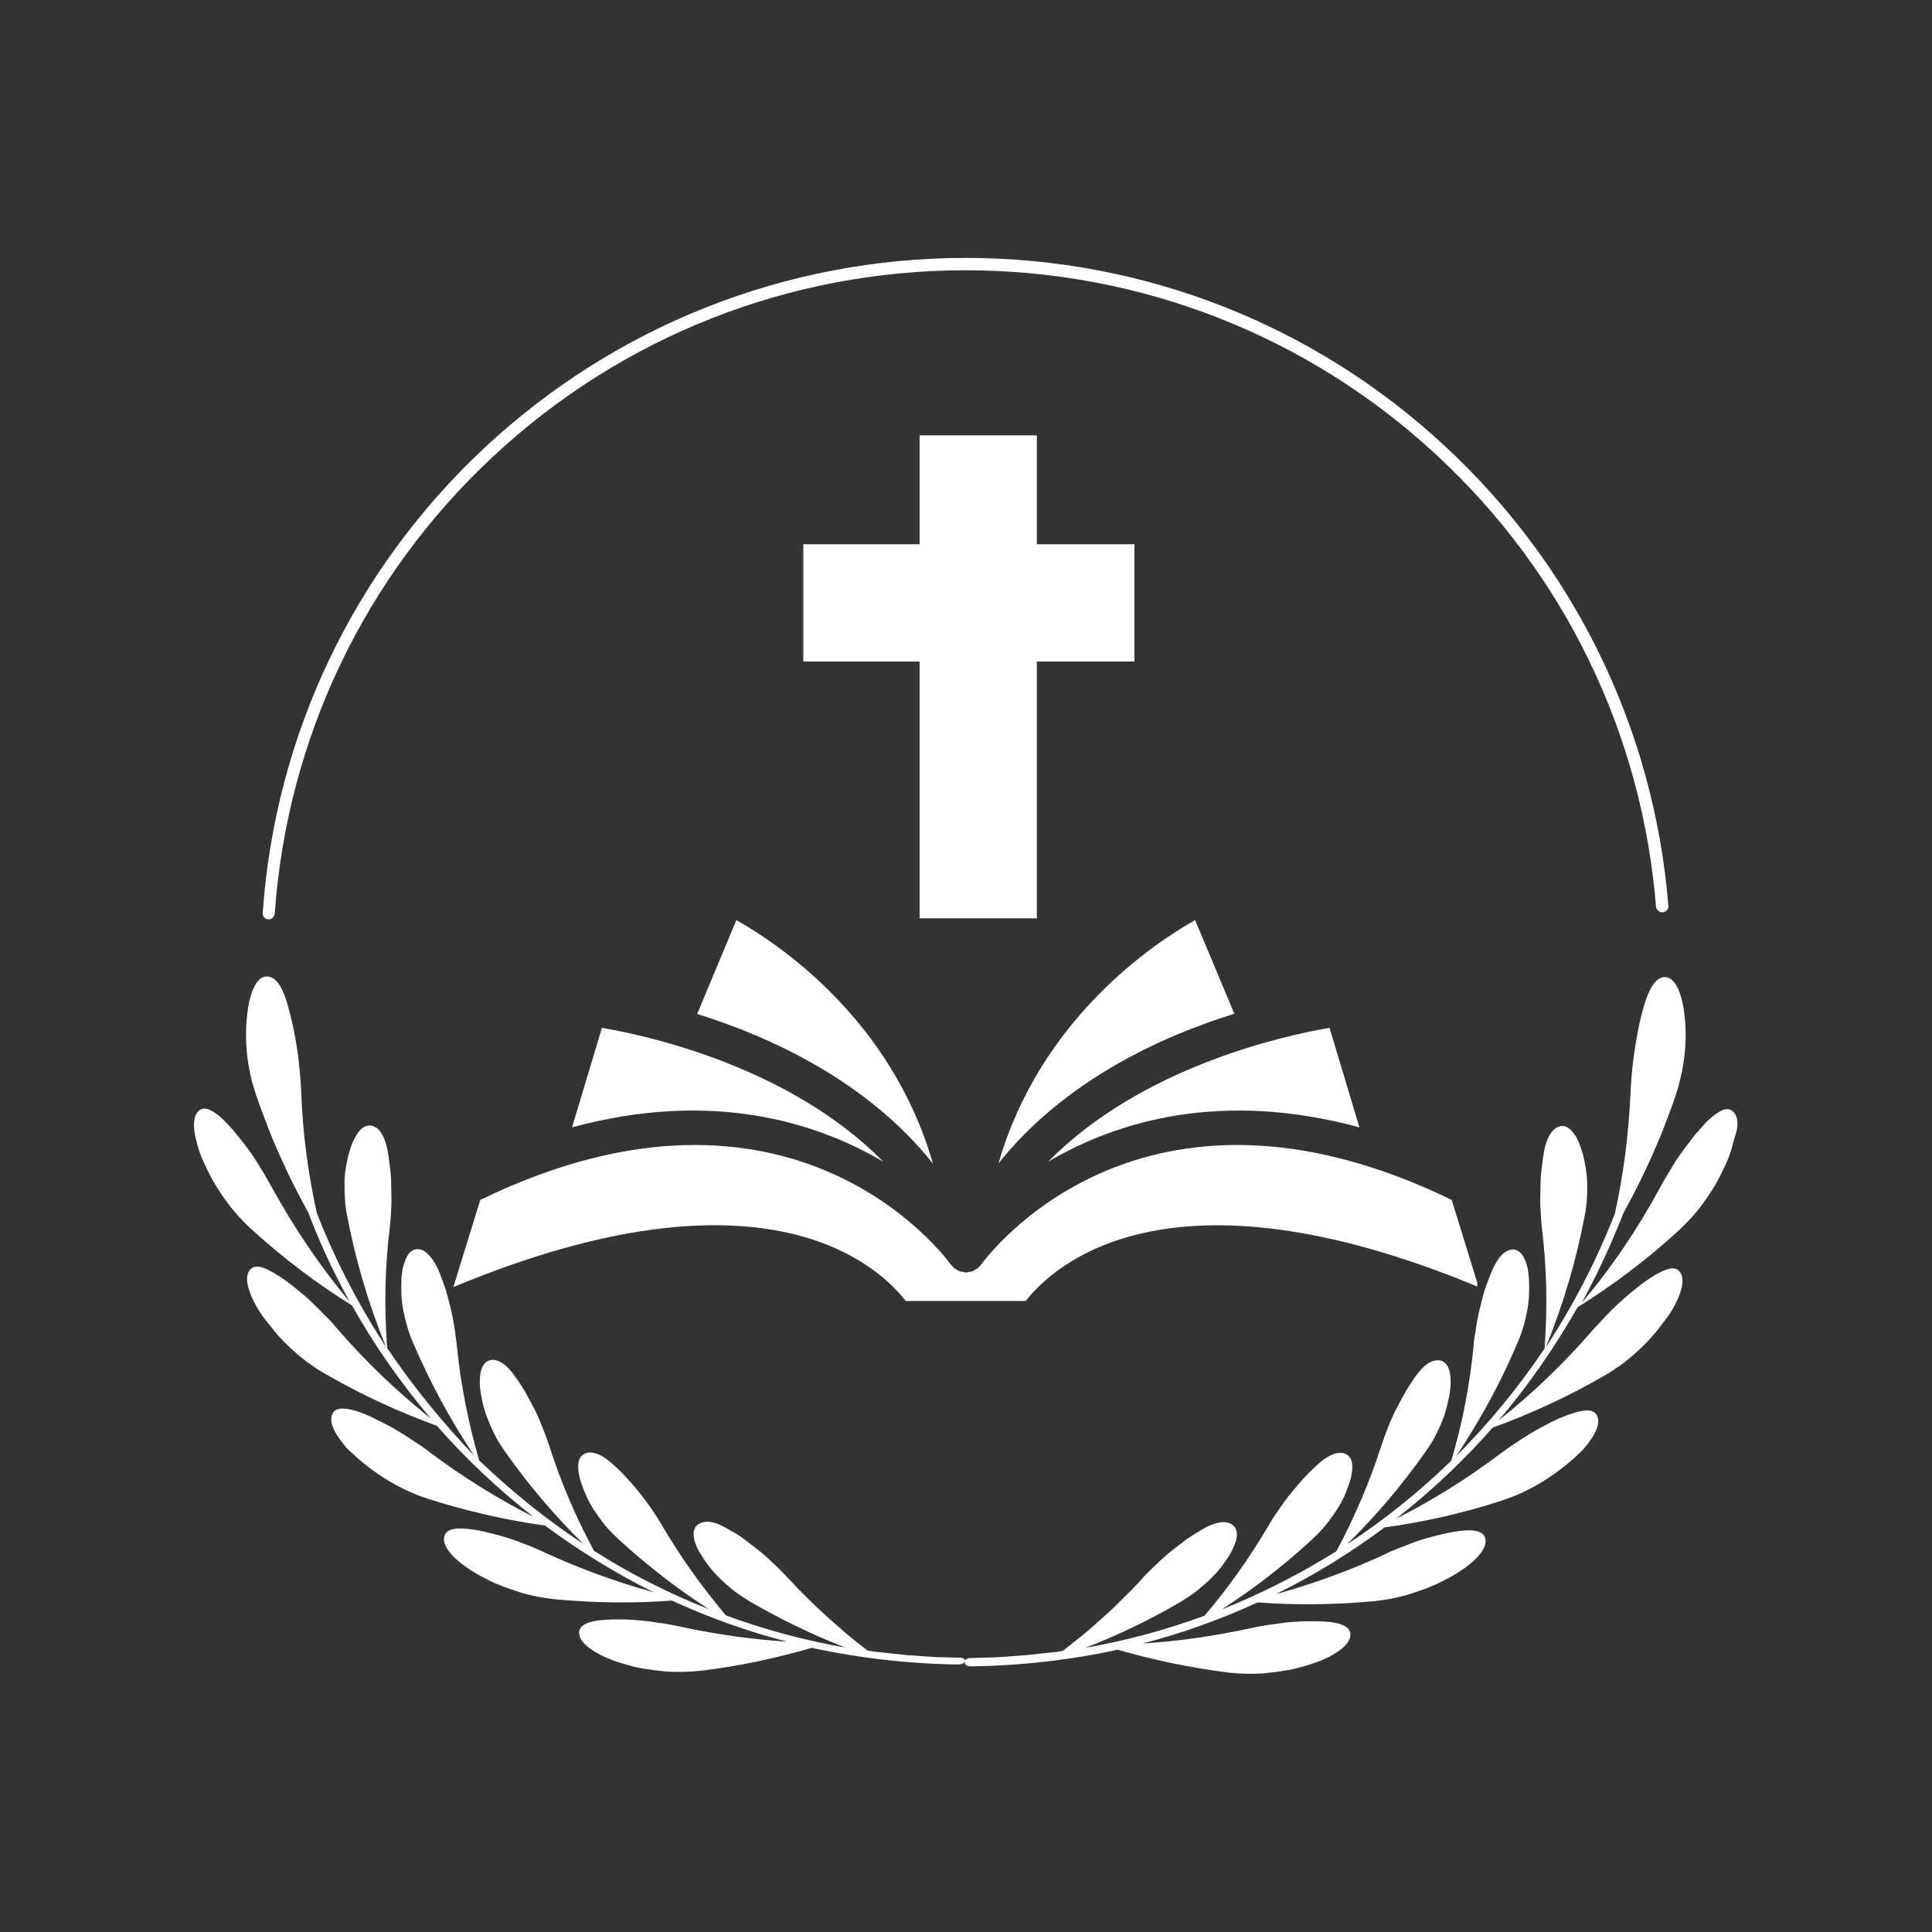 <svg xmlns="http://www.w3.org/2000/svg" xmlns:xlink="http://www.w3.org/1999/xlink" width="500" zoomAndPan="magnify" viewBox="0 0 375 375" height="500" preserveAspectRatio="xMidYMid meet" version="1.0"><rect x="0" y="0" width="375" height="375" fill="#333333" stroke="none"/><defs><clipPath id="70938ebf98"><path d="M 50 50.062 L 324 50.062 L 324 179 L 50 179 Z M 50 50.062 " clip-rule="nonzero"/></clipPath><clipPath id="533fcbe6e8"><path d="M 37.5 189 L 188 189 L 188 325 L 37.5 325 Z M 37.5 189 " clip-rule="nonzero"/></clipPath><clipPath id="c5ae48ef82"><path d="M 187 189 L 337.5 189 L 337.5 325 L 187 325 Z M 187 189 " clip-rule="nonzero"/></clipPath><clipPath id="4180686170"><path d="M 155 84.504 L 220.195 84.504 L 220.195 178.254 L 155 178.254 Z M 155 84.504 " clip-rule="nonzero"/></clipPath><clipPath id="362ad7197b"><path d="M 87.996 178.492 L 286.746 178.492 L 286.746 252.742 L 87.996 252.742 Z M 87.996 178.492 " clip-rule="nonzero"/></clipPath></defs><g clip-path="url(#70938ebf98)"><path fill="#ffffff" d="M 52.07 178.449 C 52.07 178.449 52.129 178.449 52.129 178.449 C 52.73 178.449 53.27 177.969 53.328 177.312 C 55.727 143.445 70.711 111.977 95.586 88.723 C 120.578 65.348 153.188 52.461 187.41 52.461 C 221.395 52.461 253.883 65.168 278.816 88.305 C 303.629 111.258 318.734 142.426 321.43 175.992 C 321.492 176.59 322.031 177.07 322.629 177.07 C 322.691 177.07 322.691 177.07 322.75 177.07 C 323.41 177.012 323.887 176.473 323.828 175.812 C 321.07 141.648 305.668 109.941 280.434 86.566 C 255.078 63.008 222.055 50.062 187.469 50.062 C 152.645 50.062 119.441 63.188 93.969 86.984 C 68.672 110.66 53.391 142.727 50.992 177.191 C 50.93 177.852 51.41 178.391 52.07 178.449 Z M 52.07 178.449 " fill-opacity="1" fill-rule="nonzero"/></g><g clip-path="url(#533fcbe6e8)"><path fill="#ffffff" d="M 186.332 321.762 L 181.836 321.641 C 180.336 321.582 178.84 321.461 177.34 321.34 C 176.621 321.281 175.844 321.281 175.121 321.16 L 172.906 320.922 L 170.688 320.684 L 169.547 320.562 C 169.188 320.504 168.828 320.441 168.41 320.383 C 166.973 319.305 165.594 318.164 164.273 317.086 C 162.957 315.945 161.637 314.746 160.316 313.609 C 159.059 312.469 157.801 311.273 156.602 310.074 L 154.805 308.273 C 154.203 307.676 153.664 307.016 153.066 306.418 C 152.406 305.699 151.746 305.039 151.086 304.379 C 150.727 304.02 150.367 303.719 150.07 303.418 C 149.711 303.059 149.348 302.762 148.988 302.402 C 147.551 301.082 145.992 299.945 144.434 298.746 C 143.656 298.145 142.816 297.605 141.977 297.188 C 141.137 296.707 140.359 296.227 139.641 295.926 C 138.141 295.27 136.703 295.148 135.625 295.809 C 134.664 296.406 134.484 297.426 134.727 298.684 C 134.965 299.945 135.742 301.32 136.703 302.762 C 137.242 303.539 137.84 304.32 138.5 305.098 C 139.16 305.816 139.879 306.535 140.598 307.195 C 141.379 307.855 142.156 308.574 142.996 309.172 C 143.836 309.773 144.734 310.312 145.633 310.91 C 151.449 314.27 157.621 317.266 164.035 319.781 C 156.184 318.402 148.391 316.305 140.898 313.551 C 136.164 307.914 132.027 302.102 128.551 296.168 C 127.594 294.488 126.512 292.93 125.375 291.371 C 124.234 289.812 122.977 288.316 121.66 286.875 C 121 286.156 120.34 285.438 119.621 284.84 C 118.961 284.18 118.242 283.582 117.582 283.102 C 116.922 282.621 116.203 282.262 115.543 282.082 C 114.887 281.902 114.285 281.844 113.688 282.082 C 111.59 282.801 112.008 285.977 113.266 289.094 C 113.625 289.992 114.047 290.895 114.465 291.73 C 114.945 292.57 115.484 293.41 116.086 294.25 C 116.684 295.09 117.281 295.926 118.004 296.707 C 118.723 297.484 119.441 298.207 120.219 298.926 C 125.555 303.781 131.367 308.336 137.602 312.352 C 129.871 309.293 122.379 305.52 115.305 301.023 C 111.707 294.371 108.832 287.598 106.672 280.824 C 106.375 279.926 106.074 279.023 105.715 278.125 C 105.355 277.227 104.996 276.328 104.637 275.43 C 104.277 274.531 103.855 273.691 103.379 272.852 C 102.957 272.012 102.477 271.113 102 270.273 C 101.52 269.434 100.98 268.598 100.441 267.816 C 99.902 267.039 99.363 266.316 98.82 265.719 C 98.281 265.121 97.684 264.641 97.082 264.34 C 96.484 264.039 95.887 263.859 95.285 263.98 C 94.207 264.16 93.605 265 93.309 266.258 C 93.188 266.859 93.129 267.637 93.129 268.355 C 93.129 269.137 93.246 269.914 93.367 270.754 C 93.547 271.711 93.727 272.672 94.027 273.57 C 94.266 274.531 94.688 275.43 95.047 276.387 C 95.465 277.348 95.887 278.246 96.363 279.145 C 96.844 280.043 97.445 280.941 98.043 281.781 C 102.477 288.074 107.574 294.129 113.266 299.703 C 106.016 294.91 99.242 289.453 93.008 283.461 C 90.852 276.027 89.41 268.598 88.691 261.344 C 88.574 260.383 88.453 259.484 88.332 258.527 C 88.215 257.566 88.031 256.609 87.852 255.648 C 87.672 254.691 87.434 253.793 87.195 252.832 C 86.953 251.875 86.715 250.973 86.414 250.016 C 85.754 248.219 85.156 246.301 84.258 244.922 C 83.359 243.543 82.398 242.523 81.199 242.465 C 80.121 242.402 79.344 243.062 78.801 244.262 C 78.562 244.859 78.324 245.52 78.145 246.301 C 78.023 247.078 77.902 247.855 77.902 248.695 C 77.844 250.555 77.902 252.594 78.324 254.57 C 78.742 256.547 79.281 258.586 80.121 260.504 C 83.359 268.055 87.312 275.488 92.051 282.562 C 85.934 276.148 80.18 269.137 75.148 261.645 C 74.547 253.672 74.727 245.938 75.625 238.508 C 75.746 237.547 75.805 236.648 75.867 235.691 C 75.926 234.73 75.984 233.773 75.984 232.812 C 75.984 231.855 75.926 230.895 75.926 229.938 C 75.926 228.977 75.867 228.02 75.746 227.059 C 75.508 225.141 75.328 223.164 74.785 221.605 C 74.246 220.047 73.527 218.906 72.328 218.547 C 71.25 218.25 70.352 218.727 69.574 219.746 C 69.211 220.227 68.852 220.887 68.492 221.605 C 68.195 222.324 67.953 223.102 67.715 223.883 C 67.473 224.781 67.293 225.742 67.113 226.699 C 67.055 227.18 66.996 227.66 66.934 228.199 C 66.875 228.676 66.875 229.215 66.875 229.695 C 66.875 231.676 66.934 233.832 67.355 235.871 C 68.973 244.441 71.492 253.012 74.906 261.402 C 69.574 253.25 65.016 244.5 61.48 235.391 C 59.801 227.777 58.785 220.105 58.484 212.492 C 58.305 207.82 57.766 203.203 56.746 198.648 C 55.727 194.152 54.469 189.477 51.77 189.539 C 49.434 189.539 48.234 193.613 47.875 197.93 C 47.457 202.844 48.113 207.938 49.734 212.613 C 50.391 214.594 51.172 216.57 51.891 218.488 C 52.609 220.465 53.449 222.324 54.289 224.242 C 55.965 228.02 57.824 231.734 59.801 235.27 C 62.078 241.266 64.777 247.078 67.895 252.711 C 62.199 245.879 57.105 238.387 52.668 230.297 C 52.129 229.277 51.531 228.316 50.93 227.297 C 50.332 226.34 49.793 225.379 49.133 224.422 C 48.535 223.523 47.875 222.625 47.156 221.723 C 46.496 220.887 45.836 220.047 45.117 219.207 C 43.918 217.828 42.602 216.512 41.402 215.789 C 40.262 215.07 39.184 214.891 38.406 215.789 C 37.504 216.809 37.504 218.609 37.926 220.707 C 38.164 221.723 38.465 222.863 38.883 224.004 C 39.305 225.141 39.844 226.281 40.383 227.359 C 41.461 229.578 42.781 231.613 44.16 233.473 C 45.539 235.332 47.094 237.008 48.715 238.508 C 54.949 244.203 61.539 249.176 68.312 253.371 C 72.688 261.164 77.844 268.535 83.656 275.367 C 77.125 270.152 70.949 264.281 65.316 257.746 C 64.598 256.848 63.816 256.008 62.98 255.23 C 62.199 254.391 61.422 253.613 60.582 252.832 C 59.801 252.055 58.965 251.332 58.062 250.613 C 57.227 249.895 56.387 249.234 55.547 248.637 C 54.047 247.559 52.488 246.598 51.23 246.121 C 49.973 245.641 48.895 245.758 48.293 246.777 C 47.637 247.977 47.996 249.715 48.832 251.695 C 49.254 252.652 49.793 253.672 50.453 254.691 C 51.113 255.711 51.891 256.668 52.668 257.629 C 54.168 259.547 55.906 261.285 57.645 262.781 C 58.062 263.141 58.543 263.562 58.965 263.859 C 59.383 264.219 59.863 264.52 60.344 264.879 C 61.242 265.539 62.199 266.137 63.16 266.68 C 70.293 270.812 77.543 274.109 84.797 276.746 C 90.492 283.223 96.785 289.156 103.559 294.43 C 96.605 290.895 89.832 286.695 83.359 281.844 C 82.457 281.121 81.5 280.465 80.539 279.863 C 80.301 279.684 80.062 279.566 79.82 279.383 C 79.582 279.203 79.344 279.086 79.102 278.906 C 78.621 278.605 78.145 278.305 77.664 278.008 C 76.703 277.406 75.746 276.867 74.785 276.387 C 73.828 275.91 72.867 275.43 71.91 274.949 C 70.23 274.172 68.492 273.57 67.113 273.449 C 65.797 273.27 64.719 273.57 64.418 274.711 C 64 276.027 64.719 277.648 65.977 279.383 C 66.277 279.805 66.637 280.223 66.996 280.703 C 67.176 280.941 67.355 281.121 67.594 281.363 C 67.773 281.602 68.016 281.781 68.254 281.961 C 69.152 282.801 70.051 283.641 71.012 284.359 C 74.848 287.418 79.043 289.633 83.18 290.953 C 90.789 293.352 98.344 295.09 105.773 296.105 C 112.43 301.023 119.5 305.398 126.871 309.055 C 119.859 307.137 112.906 304.617 106.074 301.5 C 105.055 301.023 103.977 300.543 102.957 300.125 C 102.418 299.945 101.879 299.703 101.398 299.523 C 100.859 299.344 100.379 299.105 99.84 298.926 C 97.742 298.207 95.586 297.664 93.547 297.188 C 91.75 296.828 89.949 296.586 88.574 296.707 C 87.195 296.828 86.297 297.367 86.176 298.566 C 85.996 301.203 90.25 304.438 94.625 306.598 C 95.707 307.195 96.844 307.617 97.922 308.035 C 99.062 308.453 100.141 308.812 101.281 309.176 C 103.496 309.832 105.773 310.191 107.871 310.434 C 115.605 311.152 123.156 311.211 130.41 310.672 C 137.602 313.969 145.094 316.668 152.766 318.645 C 146.055 318.223 139.281 317.266 132.508 315.828 C 131.367 315.586 130.289 315.348 129.152 315.168 C 128.609 315.109 128.012 314.988 127.473 314.93 C 126.934 314.867 126.395 314.75 125.793 314.688 C 124.715 314.566 123.578 314.449 122.496 314.387 C 121.957 314.387 121.418 314.328 120.879 314.328 C 120.34 314.328 119.801 314.328 119.32 314.328 C 115.664 314.387 112.066 314.867 112.43 317.207 C 112.609 318.523 113.926 319.723 115.785 320.801 C 116.266 321.043 116.742 321.34 117.281 321.582 C 117.82 321.82 118.363 322 118.902 322.242 C 120.039 322.66 121.238 323.02 122.379 323.32 C 122.676 323.379 122.977 323.5 123.277 323.559 C 123.578 323.617 123.875 323.68 124.176 323.738 C 124.773 323.859 125.375 323.977 125.973 324.039 C 127.172 324.219 128.312 324.34 129.449 324.457 C 131.789 324.578 134.004 324.52 136.164 324.277 C 143.594 323.379 150.789 321.82 157.562 319.844 C 166.973 321.879 176.562 322.961 186.152 323.078 C 186.75 323.078 187.289 322.719 187.289 322.301 C 187.289 321.879 186.93 321.82 186.332 321.762 Z M 186.332 321.762 " fill-opacity="1" fill-rule="nonzero"/></g><g clip-path="url(#c5ae48ef82)"><path fill="#ffffff" d="M 336.535 215.91 C 335.758 215.012 334.676 215.133 333.539 215.91 C 332.34 216.629 331.02 217.887 329.824 219.328 C 329.102 220.105 328.445 220.945 327.785 221.844 C 327.125 222.684 326.465 223.582 325.805 224.543 C 325.148 225.441 324.609 226.398 324.008 227.418 C 323.41 228.379 322.809 229.398 322.27 230.414 C 317.895 238.508 312.801 246.059 307.047 252.832 C 310.102 247.199 312.801 241.383 315.137 235.391 C 317.117 231.793 318.973 228.137 320.652 224.363 C 321.43 222.445 322.332 220.586 323.051 218.609 C 323.77 216.691 324.547 214.711 325.207 212.734 C 326.766 208.059 327.484 202.965 327.066 198.051 C 326.707 193.734 325.508 189.719 323.168 189.656 C 320.531 189.656 319.215 194.273 318.195 198.77 C 317.234 203.324 316.637 208 316.457 212.613 C 316.098 220.227 315.137 227.898 313.461 235.512 C 309.922 244.621 305.367 253.371 300.035 261.523 C 303.449 253.133 305.969 244.562 307.586 235.988 C 308.004 233.953 308.125 231.793 308.066 229.816 C 308.066 229.336 308.004 228.797 308.004 228.316 C 307.945 227.84 307.887 227.297 307.824 226.82 C 307.645 225.859 307.465 224.902 307.227 224.004 C 306.984 223.223 306.746 222.445 306.445 221.723 C 306.148 221.004 305.789 220.406 305.367 219.867 C 304.59 218.848 303.691 218.309 302.609 218.668 C 301.41 219.027 300.691 220.227 300.152 221.723 C 299.613 223.281 299.434 225.262 299.195 227.18 C 299.074 228.137 299.016 229.098 299.016 230.055 C 299.016 231.016 298.953 231.973 298.953 232.934 C 298.953 233.891 299.016 234.852 299.074 235.809 C 299.133 236.77 299.195 237.668 299.312 238.629 C 300.215 246 300.395 253.793 299.793 261.762 C 294.758 269.254 289.004 276.27 282.652 282.621 C 287.387 275.547 291.402 268.117 294.578 260.562 C 295.418 258.645 296.016 256.609 296.379 254.629 C 296.797 252.652 296.855 250.676 296.797 248.758 C 296.738 247.918 296.676 247.137 296.559 246.359 C 296.379 245.578 296.199 244.922 295.898 244.32 C 295.359 243.184 294.578 242.465 293.5 242.523 C 292.242 242.645 291.281 243.602 290.441 244.98 C 289.605 246.359 288.945 248.277 288.285 250.074 C 287.984 250.973 287.746 251.934 287.508 252.891 C 287.266 253.852 287.027 254.75 286.848 255.711 C 286.668 256.668 286.488 257.629 286.367 258.586 C 286.188 259.547 286.066 260.445 286.008 261.402 C 285.289 268.656 283.91 276.09 281.691 283.52 C 275.457 289.574 268.688 295.027 261.434 299.762 C 267.129 294.188 272.223 288.137 276.656 281.844 C 277.258 280.941 277.855 280.105 278.336 279.203 C 278.816 278.305 279.293 277.348 279.656 276.449 C 280.074 275.488 280.434 274.59 280.672 273.629 C 280.914 272.672 281.152 271.711 281.332 270.812 C 281.453 269.973 281.574 269.195 281.574 268.418 C 281.574 267.637 281.512 266.918 281.395 266.316 C 281.094 265.059 280.492 264.219 279.414 264.039 C 278.816 263.98 278.215 264.102 277.617 264.398 C 277.016 264.699 276.418 265.18 275.879 265.777 C 275.34 266.379 274.738 267.098 274.262 267.875 C 273.719 268.656 273.18 269.496 272.703 270.336 C 272.223 271.172 271.742 272.074 271.324 272.91 C 270.844 273.75 270.426 274.648 270.062 275.488 C 269.645 276.387 269.344 277.285 268.984 278.188 C 268.625 279.086 268.328 279.984 268.027 280.883 C 265.867 287.598 262.992 294.371 259.395 301.082 C 252.324 305.52 244.891 309.293 237.098 312.41 C 243.332 308.395 249.207 303.84 254.48 298.984 C 255.262 298.266 256.039 297.484 256.699 296.766 C 257.359 295.988 258.016 295.148 258.617 294.309 C 259.215 293.469 259.754 292.633 260.234 291.793 C 260.715 290.895 261.133 290.055 261.434 289.156 C 262.691 286.098 263.113 282.859 261.016 282.141 C 260.414 281.902 259.816 281.961 259.156 282.141 C 258.496 282.32 257.836 282.68 257.117 283.16 C 256.457 283.641 255.738 284.238 255.078 284.898 C 254.359 285.559 253.703 286.219 253.043 286.938 C 251.723 288.434 250.465 289.875 249.324 291.434 C 248.188 293.051 247.109 294.551 246.148 296.227 C 242.672 302.16 238.539 308.035 233.801 313.609 C 226.309 316.367 218.52 318.465 210.668 319.844 C 217.141 317.324 223.254 314.387 229.066 310.973 C 229.965 310.434 230.863 309.832 231.703 309.234 C 232.543 308.633 233.324 307.914 234.102 307.254 C 234.883 306.598 235.539 305.879 236.199 305.156 C 236.859 304.438 237.457 303.602 237.996 302.82 C 238.957 301.441 239.676 300.004 239.977 298.746 C 240.215 297.484 240.035 296.469 239.078 295.867 C 238.059 295.207 236.617 295.387 235.062 295.988 C 234.281 296.289 233.504 296.766 232.723 297.246 C 231.883 297.727 231.105 298.266 230.266 298.805 C 228.707 300.004 227.148 301.141 225.711 302.461 C 225.352 302.762 224.992 303.121 224.633 303.48 C 224.273 303.781 223.914 304.141 223.613 304.438 C 222.895 305.098 222.234 305.758 221.633 306.477 C 221.094 307.074 220.496 307.734 219.895 308.336 L 218.098 310.133 C 216.898 311.332 215.641 312.59 214.383 313.668 C 213.125 314.809 211.805 316.008 210.426 317.145 C 209.047 318.223 207.668 319.363 206.289 320.441 C 205.93 320.504 205.57 320.562 205.152 320.621 L 204.012 320.742 L 201.797 320.98 L 199.578 321.223 C 198.859 321.281 198.078 321.34 197.359 321.402 C 195.863 321.52 194.363 321.641 192.863 321.699 L 188.371 321.82 C 187.77 321.82 187.23 322.18 187.23 322.66 C 187.23 323.141 187.711 323.438 188.371 323.438 C 197.961 323.32 207.609 322.242 216.961 320.203 C 223.734 322.18 230.926 323.68 238.355 324.637 C 240.516 324.879 242.734 324.938 245.07 324.816 C 246.211 324.699 247.406 324.578 248.547 324.398 C 249.145 324.277 249.746 324.219 250.344 324.098 C 250.645 324.039 250.945 323.977 251.242 323.918 C 251.543 323.859 251.844 323.738 252.145 323.68 C 253.34 323.379 254.48 323.02 255.621 322.602 C 256.16 322.422 256.758 322.18 257.238 321.941 C 257.777 321.699 258.258 321.461 258.734 321.16 C 260.594 320.082 261.914 318.883 262.094 317.566 C 262.453 315.227 258.855 314.688 255.199 314.688 C 254.66 314.688 254.121 314.688 253.641 314.688 C 253.102 314.688 252.562 314.688 252.023 314.75 C 250.945 314.809 249.867 314.867 248.727 315.047 C 248.188 315.109 247.648 315.227 247.047 315.289 C 246.508 315.348 245.91 315.406 245.371 315.527 C 244.23 315.707 243.152 315.945 242.012 316.188 C 235.242 317.625 228.469 318.586 221.754 319.004 C 229.426 317.027 236.918 314.328 244.113 311.031 C 251.363 311.57 258.914 311.512 266.648 310.793 C 268.805 310.551 271.023 310.191 273.242 309.535 C 274.32 309.176 275.457 308.812 276.598 308.395 C 277.738 307.977 278.816 307.496 279.895 306.957 C 284.27 304.797 288.523 301.621 288.344 298.926 C 288.227 297.727 287.328 297.246 285.949 297.066 C 284.57 296.945 282.77 297.188 280.973 297.547 C 278.934 298.027 276.777 298.504 274.68 299.285 C 274.141 299.465 273.66 299.645 273.121 299.883 C 272.582 300.062 272.043 300.305 271.562 300.484 C 270.484 300.902 269.465 301.32 268.445 301.863 C 261.613 304.977 254.66 307.496 247.648 309.414 C 255.078 305.758 262.152 301.383 268.746 296.469 C 276.18 295.449 283.789 293.77 291.344 291.312 C 295.477 289.992 299.672 287.777 303.512 284.719 C 304.469 283.941 305.43 283.16 306.266 282.32 C 306.508 282.141 306.688 281.902 306.926 281.723 C 307.105 281.484 307.348 281.305 307.527 281.062 C 307.887 280.645 308.246 280.223 308.543 279.746 C 309.805 278.008 310.523 276.387 310.102 275.07 C 309.742 273.93 308.723 273.629 307.406 273.809 C 306.027 273.992 304.348 274.59 302.609 275.309 C 301.652 275.73 300.691 276.207 299.734 276.746 C 298.773 277.227 297.816 277.766 296.855 278.367 C 296.379 278.664 295.898 278.965 295.418 279.266 C 295.18 279.445 294.938 279.566 294.699 279.746 C 294.461 279.926 294.219 280.043 293.98 280.223 C 293.02 280.824 292.121 281.484 291.164 282.203 C 284.688 287.059 277.977 291.254 270.965 294.789 C 277.738 289.516 284.031 283.582 289.723 277.105 C 296.977 274.469 304.23 271.172 311.363 267.039 C 312.32 266.5 313.219 265.898 314.18 265.238 C 314.66 264.941 315.137 264.582 315.559 264.219 C 315.977 263.859 316.457 263.5 316.875 263.141 C 318.613 261.645 320.352 259.906 321.852 257.988 C 322.629 257.027 323.348 256.008 324.07 255.051 C 324.727 254.031 325.266 253.012 325.688 252.055 C 326.527 250.137 326.887 248.336 326.227 247.137 C 325.625 246.059 324.609 246 323.289 246.48 C 322.031 246.957 320.414 247.918 318.973 248.996 C 318.133 249.594 317.297 250.316 316.457 250.973 C 315.617 251.695 314.777 252.414 313.938 253.191 C 313.102 253.973 312.379 254.75 311.543 255.59 C 310.762 256.43 309.984 257.27 309.203 258.105 C 303.57 264.641 297.395 270.516 290.863 275.73 C 296.676 268.895 301.773 261.523 306.207 253.73 C 312.98 249.535 319.512 244.621 325.809 238.867 C 327.363 237.367 328.984 235.75 330.363 233.832 C 331.742 231.973 333.059 229.938 334.137 227.719 C 334.676 226.641 335.219 225.5 335.637 224.363 C 336.055 223.223 336.355 222.086 336.594 221.066 C 337.496 218.727 337.434 216.93 336.535 215.91 Z M 336.535 215.91 " fill-opacity="1" fill-rule="nonzero"/></g><g clip-path="url(#4180686170)"><path fill="#ffffff" d="M 201.254 82.875 L 178.492 82.875 L 178.492 105.637 L 155.926 105.637 L 155.926 128.402 L 178.492 128.402 L 178.492 178.461 L 201.254 178.461 L 201.254 128.398 L 222.09 128.398 L 222.09 105.637 L 201.254 105.637 Z M 201.254 82.875 " fill-opacity="1" fill-rule="nonzero"/></g><g clip-path="url(#362ad7197b)"><path fill="#ffffff" d="M 263.863 218.816 C 236.891 211.516 216.699 217.676 203.445 225.492 C 221.566 207.062 249.211 201.008 258.062 199.504 Z M 231.973 178.59 L 239.582 196.762 C 225.242 201.215 206.5 209.859 193.816 225.805 C 201.84 197.898 223.793 183.195 231.973 178.59 Z M 142.926 178.59 C 151.105 183.195 173.055 197.848 181.082 225.855 C 168.395 209.91 149.656 201.266 135.316 196.812 Z M 116.832 199.504 C 125.684 201.008 153.332 207.062 171.449 225.492 C 158.199 217.676 138.008 211.516 111.035 218.816 Z M 199.098 252.52 L 175.801 252.52 C 170.676 245.891 148.516 224.613 87.996 249.824 L 93.227 232.898 C 153.59 203.594 183.41 243.82 184.652 245.582 C 184.703 245.633 184.754 245.633 184.809 245.684 C 184.859 245.789 184.91 245.891 185.016 245.941 C 185.066 245.996 185.066 245.996 185.066 246.047 C 185.172 246.148 185.273 246.203 185.43 246.254 C 185.531 246.305 185.637 246.41 185.738 246.461 C 185.844 246.512 185.945 246.617 186.102 246.668 C 186.152 246.668 186.207 246.719 186.207 246.719 C 186.414 246.824 186.672 246.824 186.93 246.875 C 187.086 246.875 187.188 246.98 187.344 246.98 C 187.395 246.98 187.449 246.98 187.5 246.98 C 187.551 246.98 187.602 246.98 187.656 246.98 C 187.809 246.98 187.914 246.926 188.07 246.875 C 188.328 246.824 188.535 246.824 188.793 246.719 C 188.848 246.719 188.898 246.668 188.898 246.668 C 189.055 246.617 189.156 246.512 189.262 246.461 C 189.363 246.41 189.469 246.359 189.57 246.254 C 189.676 246.148 189.828 246.098 189.934 246.047 C 189.984 245.996 189.984 245.996 189.984 245.941 C 190.09 245.84 190.141 245.789 190.191 245.684 C 190.242 245.633 190.297 245.633 190.348 245.582 C 191.59 243.82 221.41 203.594 281.773 232.898 L 287.004 249.824 C 226.43 224.613 204.223 245.941 199.098 252.52 Z M 199.098 252.52 " fill-opacity="1" fill-rule="nonzero"/></g></svg>